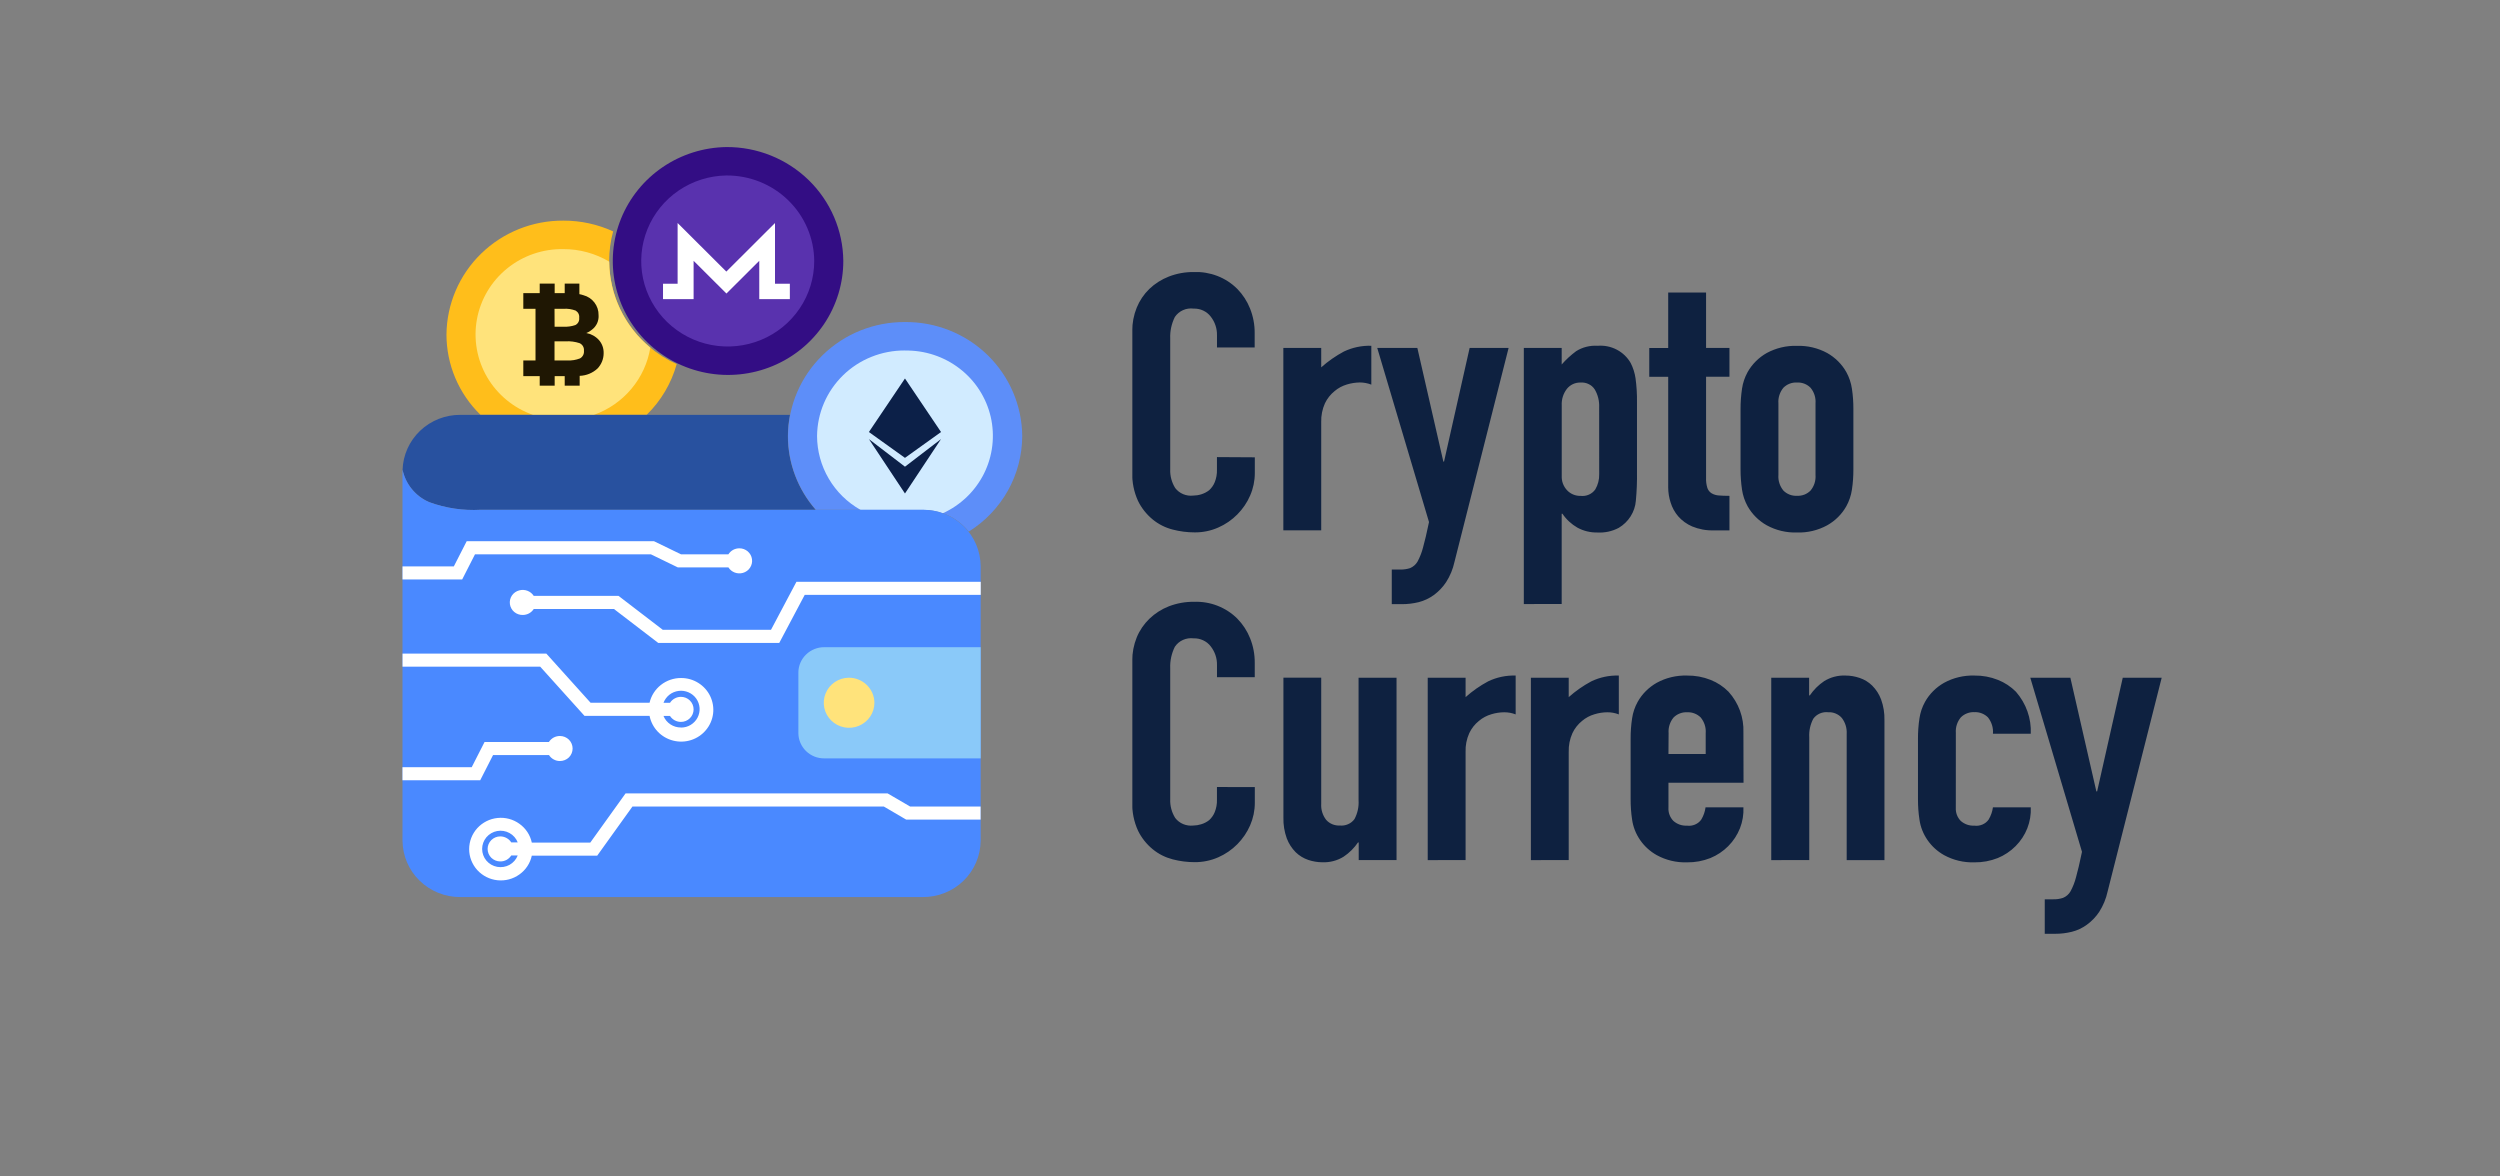 <svg width="68" height="32" viewBox="0 0 68 32" fill="none" xmlns="http://www.w3.org/2000/svg">
<rect x="0" y="0" width="68" height="32" fill="#808080" stroke="none"/>
<g clip-path="url(#clip0_119_1755)">
<path d="M34.131 12.439V12.869C34.131 13.078 34.088 13.286 34.004 13.478C33.922 13.669 33.803 13.843 33.656 13.992C33.508 14.142 33.331 14.264 33.136 14.349C32.935 14.438 32.716 14.483 32.495 14.481C32.294 14.481 32.094 14.455 31.9 14.405C31.699 14.354 31.513 14.26 31.355 14.131C31.186 13.992 31.05 13.82 30.955 13.627C30.842 13.379 30.788 13.11 30.798 12.839V9.004C30.796 8.786 30.837 8.57 30.919 8.368C30.997 8.177 31.113 8.004 31.262 7.859C31.414 7.714 31.595 7.599 31.793 7.522C32.009 7.438 32.241 7.397 32.474 7.399C32.692 7.391 32.91 7.428 33.113 7.506C33.316 7.585 33.5 7.704 33.652 7.856C33.803 8.01 33.921 8.191 34 8.389C34.086 8.603 34.129 8.83 34.127 9.059V9.451H33.102V9.118C33.106 8.934 33.045 8.755 32.93 8.609C32.877 8.54 32.806 8.484 32.725 8.446C32.645 8.409 32.556 8.391 32.466 8.394C32.367 8.381 32.267 8.396 32.177 8.436C32.087 8.477 32.01 8.541 31.956 8.622C31.866 8.803 31.822 9.003 31.83 9.205V12.766C31.823 12.945 31.87 13.122 31.966 13.275C32.022 13.348 32.096 13.405 32.182 13.441C32.268 13.477 32.362 13.491 32.455 13.48C32.529 13.479 32.602 13.468 32.672 13.446C32.751 13.422 32.825 13.384 32.889 13.334C32.955 13.273 33.007 13.2 33.04 13.118C33.084 13.009 33.105 12.892 33.101 12.775V12.433L34.131 12.439ZM34.907 14.425V9.464H35.937V9.992C36.124 9.825 36.331 9.681 36.553 9.562C36.785 9.451 37.042 9.397 37.3 9.405V10.462C37.2 10.423 37.094 10.403 36.986 10.403C36.868 10.405 36.751 10.423 36.638 10.457C36.513 10.494 36.398 10.555 36.3 10.639C36.188 10.729 36.099 10.843 36.038 10.971C35.966 11.132 35.932 11.305 35.937 11.48V14.425L34.907 14.425ZM37.461 9.464H38.552L39.259 12.555H39.278L39.974 9.464H41.034L39.561 15.287C39.519 15.481 39.442 15.666 39.334 15.835C39.244 15.971 39.13 16.09 38.996 16.188C38.874 16.276 38.735 16.341 38.588 16.379C38.441 16.415 38.29 16.433 38.138 16.433H37.856V15.492H38.091C38.18 15.493 38.269 15.48 38.354 15.453C38.439 15.417 38.51 15.355 38.556 15.277C38.622 15.154 38.673 15.024 38.707 14.89C38.754 14.723 38.808 14.493 38.869 14.2L37.461 9.464ZM41.448 16.43V9.464H42.478V9.914C42.595 9.78 42.727 9.659 42.871 9.552C43.044 9.443 43.249 9.392 43.456 9.405C43.636 9.391 43.818 9.427 43.977 9.511C44.136 9.594 44.268 9.721 44.355 9.875C44.421 10.004 44.465 10.143 44.486 10.286C44.516 10.503 44.529 10.723 44.526 10.942V12.83C44.53 13.095 44.52 13.359 44.495 13.623C44.483 13.772 44.434 13.916 44.353 14.044C44.273 14.171 44.162 14.279 44.031 14.357C43.852 14.452 43.649 14.496 43.446 14.484C43.257 14.487 43.071 14.442 42.906 14.352C42.742 14.258 42.602 14.128 42.498 13.973H42.478V16.429L41.448 16.43ZM43.497 11.079C43.505 10.909 43.464 10.739 43.376 10.591C43.336 10.529 43.279 10.479 43.211 10.447C43.144 10.414 43.068 10.4 42.993 10.405C42.921 10.403 42.85 10.417 42.785 10.447C42.721 10.477 42.664 10.521 42.62 10.576C42.521 10.704 42.471 10.862 42.479 11.022V12.949C42.473 13.091 42.525 13.23 42.625 13.336C42.671 13.385 42.728 13.425 42.792 13.451C42.855 13.477 42.924 13.49 42.993 13.488C43.07 13.497 43.148 13.485 43.218 13.454C43.288 13.423 43.349 13.374 43.392 13.312C43.465 13.187 43.502 13.045 43.498 12.901L43.497 11.079ZM45.375 9.465V7.957H46.405V9.464H47.041V10.247H46.405V12.997C46.401 13.09 46.413 13.182 46.44 13.271C46.46 13.332 46.501 13.384 46.556 13.418C46.616 13.453 46.684 13.473 46.754 13.477C46.831 13.483 46.927 13.487 47.041 13.487V14.426H46.617C46.414 14.433 46.213 14.396 46.026 14.319C45.88 14.256 45.751 14.162 45.648 14.045C45.553 13.934 45.483 13.806 45.441 13.669C45.398 13.537 45.376 13.4 45.375 13.263V10.249H44.86V9.466L45.375 9.465ZM47.343 11.128C47.342 10.942 47.356 10.755 47.383 10.571C47.406 10.413 47.458 10.261 47.535 10.121C47.657 9.905 47.836 9.726 48.055 9.602C48.306 9.466 48.59 9.398 48.878 9.407C49.165 9.398 49.45 9.466 49.7 9.602C49.919 9.726 50.099 9.905 50.22 10.121C50.297 10.261 50.349 10.413 50.372 10.571C50.4 10.755 50.413 10.942 50.412 11.128V12.762C50.413 12.949 50.4 13.135 50.372 13.32C50.349 13.477 50.297 13.63 50.22 13.77C50.099 13.985 49.919 14.165 49.7 14.288C49.45 14.425 49.165 14.493 48.878 14.484C48.59 14.493 48.306 14.425 48.055 14.288C47.836 14.165 47.657 13.985 47.535 13.77C47.458 13.63 47.406 13.477 47.383 13.32C47.356 13.135 47.342 12.949 47.343 12.762V11.128ZM48.373 12.918C48.361 13.072 48.41 13.224 48.509 13.344C48.557 13.392 48.614 13.429 48.678 13.454C48.741 13.478 48.809 13.489 48.878 13.486C48.946 13.489 49.014 13.478 49.078 13.454C49.141 13.429 49.199 13.392 49.246 13.344C49.346 13.224 49.394 13.072 49.382 12.918V10.971C49.394 10.818 49.346 10.666 49.246 10.546C49.199 10.498 49.141 10.461 49.078 10.436C49.014 10.412 48.946 10.401 48.878 10.404C48.809 10.401 48.741 10.412 48.678 10.436C48.614 10.461 48.557 10.498 48.509 10.546C48.41 10.666 48.361 10.818 48.373 10.971V12.918ZM34.131 21.408V21.839C34.131 22.048 34.088 22.255 34.004 22.448C33.922 22.638 33.803 22.812 33.656 22.962C33.508 23.112 33.331 23.233 33.136 23.319C32.935 23.407 32.716 23.452 32.495 23.451C32.294 23.451 32.094 23.425 31.9 23.375C31.699 23.323 31.513 23.23 31.355 23.1C31.186 22.962 31.05 22.79 30.955 22.596C30.842 22.349 30.788 22.079 30.798 21.809V17.974C30.796 17.756 30.837 17.541 30.919 17.338C30.997 17.147 31.115 16.974 31.265 16.829C31.417 16.683 31.597 16.568 31.795 16.491C32.012 16.408 32.243 16.366 32.476 16.369C32.695 16.361 32.912 16.397 33.115 16.476C33.318 16.555 33.502 16.674 33.654 16.826C33.805 16.98 33.923 17.161 34.002 17.359C34.088 17.572 34.131 17.8 34.129 18.029V18.42H33.102V18.087C33.106 17.904 33.045 17.725 32.93 17.579C32.877 17.509 32.806 17.453 32.725 17.416C32.645 17.378 32.556 17.36 32.466 17.363C32.367 17.351 32.267 17.365 32.177 17.406C32.087 17.446 32.01 17.511 31.956 17.592C31.866 17.773 31.822 17.973 31.83 18.174V21.74C31.823 21.919 31.87 22.096 31.966 22.249C32.022 22.322 32.096 22.379 32.182 22.415C32.268 22.451 32.362 22.465 32.455 22.455C32.529 22.454 32.602 22.442 32.672 22.42C32.751 22.397 32.825 22.358 32.889 22.308C32.955 22.247 33.007 22.174 33.04 22.092C33.084 21.983 33.105 21.866 33.101 21.75V21.407L34.131 21.408ZM37.986 18.434V23.394H36.957V22.915H36.937C36.834 23.066 36.702 23.198 36.548 23.301C36.375 23.409 36.172 23.462 35.967 23.454C35.837 23.453 35.708 23.431 35.585 23.39C35.456 23.346 35.338 23.274 35.242 23.18C35.135 23.072 35.053 22.943 35 22.803C34.935 22.622 34.904 22.431 34.909 22.24V18.432H35.937V21.867C35.928 22.021 35.975 22.173 36.069 22.297C36.114 22.349 36.171 22.391 36.236 22.418C36.301 22.445 36.371 22.458 36.442 22.454C36.518 22.462 36.596 22.45 36.666 22.419C36.737 22.389 36.797 22.34 36.842 22.279C36.925 22.123 36.964 21.947 36.953 21.771V18.434H37.986ZM38.834 23.395V18.434H39.864V18.962C40.05 18.795 40.257 18.651 40.479 18.532C40.711 18.421 40.968 18.367 41.226 18.375V19.432C41.127 19.393 41.02 19.373 40.912 19.374C40.794 19.375 40.677 19.393 40.564 19.428C40.44 19.464 40.324 19.526 40.226 19.609C40.114 19.699 40.025 19.813 39.964 19.942C39.892 20.102 39.858 20.276 39.864 20.45V23.394L38.834 23.395ZM41.64 23.395V18.434H42.669V18.962C42.856 18.795 43.063 18.651 43.285 18.532C43.517 18.421 43.774 18.367 44.032 18.375V19.432C43.932 19.393 43.826 19.373 43.718 19.374C43.6 19.375 43.483 19.393 43.37 19.428C43.245 19.464 43.13 19.526 43.032 19.609C42.92 19.699 42.831 19.813 42.77 19.942C42.698 20.102 42.664 20.276 42.669 20.45V23.394L41.64 23.395ZM47.424 21.291H45.382V21.969C45.378 22.035 45.387 22.101 45.411 22.163C45.434 22.226 45.471 22.283 45.518 22.331C45.568 22.374 45.626 22.408 45.689 22.43C45.752 22.452 45.819 22.461 45.886 22.458C45.961 22.468 46.036 22.457 46.105 22.428C46.174 22.399 46.233 22.352 46.275 22.292C46.336 22.189 46.376 22.076 46.391 21.959H47.421C47.43 22.153 47.398 22.347 47.327 22.529C47.255 22.71 47.147 22.876 47.007 23.016C46.87 23.154 46.705 23.264 46.523 23.339C46.321 23.419 46.104 23.459 45.886 23.456C45.599 23.465 45.314 23.397 45.064 23.26C44.883 23.159 44.729 23.019 44.613 22.851C44.496 22.683 44.421 22.492 44.393 22.292C44.365 22.107 44.352 21.921 44.353 21.734V20.097C44.352 19.91 44.365 19.724 44.393 19.54C44.416 19.382 44.467 19.23 44.545 19.09C44.666 18.874 44.846 18.695 45.065 18.571C45.315 18.434 45.6 18.367 45.887 18.375C46.107 18.372 46.325 18.412 46.528 18.493C46.713 18.566 46.879 18.676 47.017 18.816C47.292 19.121 47.436 19.516 47.421 19.921L47.424 21.291ZM45.382 20.508H46.395V19.941C46.407 19.788 46.358 19.635 46.259 19.515C46.211 19.468 46.154 19.43 46.09 19.406C46.027 19.381 45.959 19.37 45.89 19.374C45.822 19.37 45.754 19.381 45.69 19.406C45.627 19.43 45.569 19.468 45.522 19.515C45.422 19.635 45.374 19.788 45.386 19.941L45.382 20.508ZM48.178 23.395V18.434H49.208V18.914H49.228C49.331 18.762 49.463 18.631 49.617 18.527C49.79 18.42 49.992 18.366 50.197 18.375C50.328 18.375 50.457 18.397 50.581 18.439C50.71 18.482 50.828 18.554 50.924 18.649C51.031 18.756 51.114 18.885 51.166 19.026C51.231 19.206 51.262 19.397 51.257 19.588V23.396H50.23V19.96C50.239 19.806 50.193 19.654 50.099 19.53C50.054 19.477 49.996 19.436 49.932 19.409C49.867 19.381 49.797 19.369 49.726 19.373C49.649 19.364 49.57 19.376 49.499 19.407C49.428 19.438 49.367 19.487 49.322 19.549C49.239 19.706 49.201 19.881 49.212 20.058V23.394L48.178 23.395ZM53.198 21.969C53.194 22.035 53.204 22.101 53.227 22.163C53.25 22.226 53.287 22.283 53.334 22.331C53.384 22.374 53.442 22.408 53.505 22.43C53.568 22.452 53.635 22.461 53.702 22.458C53.777 22.468 53.852 22.457 53.921 22.428C53.99 22.399 54.049 22.352 54.091 22.292C54.152 22.189 54.192 22.076 54.208 21.959H55.237C55.246 22.153 55.214 22.347 55.143 22.529C55.072 22.71 54.963 22.876 54.823 23.016C54.686 23.154 54.521 23.264 54.339 23.339C54.137 23.419 53.921 23.459 53.702 23.456C53.415 23.465 53.131 23.397 52.88 23.26C52.699 23.159 52.545 23.019 52.429 22.851C52.312 22.683 52.237 22.492 52.209 22.292C52.181 22.107 52.168 21.921 52.169 21.734V20.097C52.168 19.91 52.181 19.724 52.209 19.54C52.232 19.382 52.283 19.23 52.361 19.09C52.482 18.874 52.662 18.695 52.881 18.571C53.131 18.434 53.416 18.367 53.703 18.375C53.923 18.372 54.141 18.412 54.344 18.493C54.529 18.566 54.695 18.676 54.834 18.816C55.111 19.134 55.256 19.541 55.237 19.958H54.208C54.222 19.798 54.173 19.639 54.072 19.512C54.024 19.465 53.967 19.427 53.903 19.403C53.84 19.378 53.772 19.367 53.703 19.371C53.635 19.367 53.567 19.378 53.503 19.403C53.44 19.427 53.382 19.465 53.335 19.512C53.235 19.632 53.187 19.784 53.199 19.938L53.198 21.969ZM55.224 18.434H56.314L57.021 21.526H57.042L57.739 18.434H58.798L57.326 24.253C57.284 24.447 57.207 24.633 57.099 24.802C57.009 24.938 56.895 25.057 56.761 25.154C56.639 25.243 56.501 25.308 56.353 25.345C56.206 25.381 56.055 25.4 55.904 25.399H55.617V24.461H55.852C55.942 24.463 56.03 24.45 56.115 24.422C56.2 24.387 56.271 24.325 56.317 24.246C56.383 24.124 56.434 23.994 56.468 23.86C56.516 23.693 56.569 23.463 56.63 23.17L55.224 18.434Z" fill="#0E2140"/>
</g>
<g clip-path="url(#clip1_119_1755)">
<path d="M16.57 7.096C16.57 6.825 16.606 6.555 16.678 6.294C16.254 6.1 15.793 6 15.326 6.001C14.488 5.995 13.683 6.318 13.086 6.899C12.49 7.48 12.151 8.272 12.144 9.1C12.144 9.506 12.226 9.908 12.384 10.282C12.543 10.657 12.775 10.997 13.068 11.282H17.591C17.98 10.901 18.261 10.425 18.406 9.903C17.86 9.657 17.397 9.263 17.072 8.765C16.747 8.268 16.572 7.688 16.57 7.096Z" fill="#FFBE1B"/>
<path d="M16.57 7.116C16.194 6.893 15.764 6.775 15.325 6.776C14.768 6.766 14.226 6.952 13.795 7.301C13.364 7.65 13.073 8.139 12.973 8.681C12.873 9.223 12.972 9.782 13.25 10.259C13.529 10.735 13.97 11.099 14.495 11.284H16.156C16.553 11.142 16.905 10.898 17.174 10.576C17.444 10.255 17.621 9.868 17.689 9.456C17.341 9.17 17.061 8.812 16.868 8.408C16.675 8.004 16.573 7.563 16.57 7.116Z" fill="#FFE37B"/>
<path d="M16.289 9.247C16.199 9.148 16.078 9.082 15.946 9.058C15.986 9.041 16.012 9.028 16.026 9.021C16.054 9.004 16.08 8.985 16.105 8.964C16.165 8.918 16.212 8.858 16.243 8.79C16.273 8.721 16.287 8.646 16.281 8.571C16.284 8.448 16.244 8.328 16.169 8.229C16.094 8.131 15.988 8.06 15.867 8.029C15.832 8.017 15.796 8.008 15.759 8.001V7.714H15.36V7.974H15.087V7.714H14.68V7.974H14.234V8.4H14.566V9.804H14.234V10.23H14.68V10.49H15.087V10.23H15.36V10.49H15.767V10.223C15.948 10.217 16.121 10.146 16.253 10.023C16.36 9.91 16.42 9.761 16.419 9.606C16.423 9.474 16.377 9.346 16.289 9.247ZM15.083 8.399H15.332C15.443 8.392 15.554 8.409 15.658 8.448C15.691 8.468 15.719 8.498 15.736 8.533C15.753 8.568 15.759 8.608 15.754 8.647C15.759 8.686 15.752 8.726 15.733 8.761C15.714 8.796 15.685 8.824 15.649 8.842C15.547 8.877 15.439 8.892 15.331 8.887H15.085L15.083 8.399ZM15.772 9.75C15.666 9.791 15.552 9.81 15.438 9.804H15.083V9.284H15.389C15.516 9.277 15.644 9.294 15.765 9.334C15.804 9.352 15.837 9.381 15.858 9.419C15.879 9.456 15.888 9.499 15.883 9.541C15.888 9.583 15.88 9.625 15.86 9.663C15.84 9.7 15.81 9.731 15.772 9.751V9.75Z" fill="#1F1703"/>
<path d="M21.43 11.859C21.431 11.666 21.449 11.474 21.486 11.284H12.524C12.116 11.281 11.723 11.436 11.429 11.715C11.135 11.994 10.963 12.376 10.95 12.779C10.992 12.971 11.079 13.151 11.204 13.304C11.329 13.457 11.49 13.578 11.672 13.658C12.12 13.823 12.599 13.894 13.076 13.866H22.185C21.697 13.309 21.429 12.596 21.43 11.859Z" fill="#28519F"/>
<path d="M24.616 8.76C23.778 8.754 22.972 9.077 22.376 9.659C21.779 10.24 21.44 11.031 21.434 11.859C21.433 12.597 21.703 13.309 22.192 13.866H25.105C25.344 13.865 25.581 13.918 25.796 14.021C26.012 14.124 26.201 14.274 26.35 14.46C26.794 14.183 27.16 13.799 27.415 13.345C27.669 12.89 27.803 12.379 27.805 11.86C27.801 11.449 27.716 11.043 27.554 10.665C27.392 10.287 27.156 9.944 26.86 9.656C26.564 9.368 26.213 9.141 25.828 8.987C25.443 8.833 25.031 8.756 24.616 8.76Z" fill="#5D8EF9"/>
<path d="M24.616 9.533C24.304 9.531 23.995 9.589 23.706 9.705C23.417 9.82 23.154 9.991 22.932 10.207C22.71 10.424 22.533 10.681 22.412 10.964C22.29 11.248 22.227 11.553 22.224 11.861C22.226 12.269 22.335 12.669 22.543 13.021C22.75 13.374 23.048 13.666 23.406 13.868H25.101C25.286 13.867 25.47 13.899 25.644 13.961C26.133 13.738 26.529 13.355 26.767 12.877C27.004 12.399 27.067 11.854 26.947 11.335C26.826 10.817 26.529 10.354 26.104 10.027C25.68 9.699 25.154 9.525 24.616 9.535V9.533Z" fill="#D1EBFF"/>
<path d="M24.615 10.295L23.634 11.751L24.615 12.454L25.596 11.751L24.615 10.295Z" fill="#0C2048"/>
<path d="M24.615 12.694L23.634 11.943L24.615 13.423L25.596 11.943L24.615 12.694Z" fill="#0C2048"/>
<path d="M25.101 13.866H13.076C12.598 13.893 12.12 13.822 11.671 13.657C11.488 13.578 11.326 13.456 11.2 13.301C11.074 13.147 10.988 12.964 10.948 12.77V22.868C10.952 23.277 11.119 23.669 11.415 23.956C11.71 24.243 12.108 24.403 12.523 24.4H25.1C25.305 24.401 25.508 24.363 25.698 24.287C25.889 24.211 26.062 24.099 26.208 23.956C26.354 23.814 26.47 23.645 26.55 23.458C26.63 23.271 26.672 23.071 26.674 22.868V15.397C26.671 14.988 26.503 14.597 26.208 14.309C25.913 14.022 25.515 13.863 25.101 13.866Z" fill="#4A89FF"/>
<path d="M22.421 17.604C22.329 17.603 22.238 17.62 22.153 17.655C22.068 17.689 21.99 17.739 21.925 17.803C21.859 17.867 21.807 17.942 21.771 18.026C21.735 18.11 21.716 18.2 21.716 18.291V19.942C21.716 20.033 21.735 20.123 21.771 20.206C21.807 20.29 21.859 20.366 21.925 20.43C21.99 20.493 22.068 20.544 22.153 20.578C22.238 20.612 22.329 20.629 22.421 20.628H26.675V17.604H22.421Z" fill="#8AC9F9"/>
<path d="M23.084 18.434C22.948 18.436 22.816 18.478 22.704 18.554C22.593 18.63 22.506 18.737 22.456 18.862C22.405 18.987 22.393 19.123 22.421 19.255C22.449 19.386 22.515 19.506 22.612 19.6C22.709 19.695 22.831 19.758 22.965 19.784C23.098 19.809 23.236 19.795 23.361 19.743C23.486 19.691 23.593 19.604 23.669 19.492C23.744 19.381 23.784 19.249 23.784 19.115C23.783 19.025 23.765 18.936 23.729 18.853C23.693 18.77 23.642 18.695 23.577 18.631C23.512 18.568 23.435 18.518 23.35 18.484C23.266 18.45 23.175 18.433 23.084 18.434Z" fill="#FFE37B"/>
<path d="M19.756 4C19.138 4.009 18.536 4.199 18.027 4.545C17.518 4.891 17.123 5.378 16.893 5.945C16.663 6.512 16.608 7.134 16.734 7.732C16.86 8.33 17.162 8.878 17.603 9.307C18.043 9.736 18.602 10.026 19.209 10.142C19.816 10.258 20.443 10.194 21.014 9.957C21.584 9.722 22.07 9.324 22.413 8.816C22.755 8.307 22.938 7.709 22.938 7.098C22.931 6.271 22.592 5.479 21.995 4.898C21.398 4.318 20.593 3.994 19.756 4Z" fill="#330D84"/>
<path d="M19.756 4.773C19.293 4.78 18.841 4.923 18.459 5.183C18.078 5.443 17.782 5.809 17.61 6.235C17.438 6.66 17.396 7.127 17.491 7.576C17.586 8.024 17.814 8.435 18.144 8.757C18.475 9.078 18.894 9.296 19.349 9.383C19.805 9.47 20.276 9.421 20.703 9.244C21.131 9.067 21.496 8.769 21.753 8.387C22.01 8.006 22.147 7.558 22.147 7.099C22.145 6.791 22.081 6.487 21.959 6.203C21.838 5.92 21.661 5.662 21.439 5.447C21.217 5.23 20.954 5.06 20.665 4.944C20.377 4.829 20.068 4.771 19.756 4.773Z" fill="#5932AE"/>
<path d="M21.08 7.717V6.066L19.756 7.387L18.431 6.066V7.717H18.034V8.137H18.866V7.094L19.759 7.984L20.652 7.094V8.137H21.484V7.717H21.08ZM18.524 18.442C18.326 18.441 18.132 18.508 17.977 18.63C17.821 18.752 17.712 18.923 17.668 19.115H16.064L14.86 17.778H10.949V18.134H14.694L15.898 19.471H17.668C17.7 19.632 17.777 19.781 17.891 19.901C18.005 20.02 18.151 20.105 18.312 20.145C18.473 20.186 18.643 20.18 18.8 20.129C18.958 20.078 19.098 19.983 19.203 19.856C19.309 19.729 19.376 19.575 19.396 19.412C19.416 19.25 19.389 19.084 19.318 18.936C19.247 18.788 19.134 18.662 18.994 18.575C18.853 18.487 18.69 18.441 18.524 18.442ZM18.524 19.788C18.422 19.789 18.322 19.76 18.237 19.704C18.151 19.648 18.085 19.567 18.047 19.474H18.224C18.255 19.523 18.299 19.564 18.352 19.593C18.404 19.621 18.462 19.636 18.522 19.636C18.613 19.636 18.701 19.6 18.765 19.536C18.83 19.472 18.866 19.385 18.866 19.295C18.866 19.205 18.83 19.118 18.765 19.054C18.701 18.99 18.613 18.954 18.522 18.954C18.462 18.954 18.404 18.969 18.352 18.998C18.299 19.026 18.255 19.067 18.224 19.117H18.047C18.079 19.031 18.134 18.956 18.206 18.898C18.279 18.841 18.365 18.805 18.457 18.793C18.549 18.781 18.642 18.794 18.727 18.831C18.812 18.868 18.885 18.927 18.938 19.002C18.991 19.077 19.022 19.165 19.029 19.256C19.035 19.348 19.015 19.439 18.973 19.52C18.93 19.601 18.866 19.669 18.787 19.717C18.708 19.765 18.617 19.79 18.524 19.79V19.788ZM24.754 21.937L24.144 21.581H17.015L16.056 22.918H14.465C14.421 22.712 14.301 22.53 14.128 22.407C13.956 22.283 13.744 22.227 13.532 22.249C13.32 22.271 13.125 22.37 12.982 22.526C12.84 22.683 12.761 22.886 12.761 23.096C12.761 23.306 12.84 23.509 12.982 23.666C13.125 23.822 13.32 23.921 13.532 23.943C13.744 23.965 13.956 23.909 14.128 23.785C14.301 23.662 14.421 23.48 14.465 23.274H16.244L17.203 21.937H24.039L24.649 22.294H26.672V21.937H24.755H24.754ZM13.607 23.431C13.667 23.432 13.726 23.417 13.778 23.389C13.83 23.36 13.874 23.319 13.906 23.269H14.082C14.04 23.377 13.961 23.467 13.859 23.524C13.757 23.58 13.638 23.599 13.523 23.578C13.408 23.557 13.304 23.497 13.229 23.408C13.155 23.319 13.114 23.207 13.114 23.091C13.114 22.976 13.155 22.864 13.229 22.775C13.304 22.686 13.408 22.625 13.523 22.604C13.638 22.583 13.757 22.602 13.859 22.659C13.961 22.715 14.04 22.805 14.082 22.913H13.906C13.874 22.863 13.83 22.822 13.778 22.794C13.726 22.765 13.667 22.75 13.607 22.75C13.516 22.75 13.429 22.786 13.364 22.85C13.299 22.914 13.263 23.001 13.263 23.091C13.263 23.181 13.299 23.268 13.364 23.332C13.429 23.395 13.516 23.431 13.607 23.431ZM15.229 20.019C15.169 20.019 15.11 20.034 15.058 20.062C15.006 20.091 14.962 20.132 14.93 20.182H13.18L12.831 20.867H10.947V21.223H13.062L13.411 20.538H14.933C14.964 20.588 15.009 20.629 15.061 20.657C15.113 20.686 15.172 20.701 15.231 20.7C15.322 20.7 15.41 20.664 15.475 20.601C15.539 20.537 15.575 20.45 15.575 20.36C15.575 20.27 15.539 20.183 15.475 20.119C15.41 20.055 15.322 20.019 15.231 20.019H15.229ZM20.11 14.914C20.051 14.914 19.992 14.929 19.94 14.957C19.888 14.986 19.844 15.027 19.812 15.077H18.522L17.789 14.721H12.694L12.344 15.406H10.948V15.762H12.571L12.92 15.077H17.703L18.436 15.433H19.813C19.853 15.497 19.913 15.546 19.984 15.573C20.055 15.6 20.133 15.603 20.206 15.583C20.286 15.561 20.356 15.511 20.401 15.442C20.447 15.373 20.466 15.29 20.454 15.208C20.443 15.126 20.401 15.051 20.338 14.997C20.275 14.944 20.194 14.913 20.11 14.914ZM21.663 15.825L20.971 17.131H18.028L16.824 16.208H14.518C14.477 16.145 14.417 16.096 14.346 16.069C14.275 16.042 14.197 16.038 14.124 16.058C14.042 16.079 13.971 16.129 13.924 16.198C13.877 16.268 13.858 16.352 13.87 16.435C13.882 16.517 13.924 16.593 13.988 16.646C14.053 16.7 14.135 16.729 14.219 16.727C14.279 16.727 14.337 16.712 14.39 16.684C14.442 16.655 14.486 16.614 14.518 16.565H16.7L17.903 17.487H21.196L21.888 16.181H26.676V15.825H21.665H21.663Z" fill="white"/>
</g>
<defs>
<clipPath id="clip0_119_1755">
<rect width="28" height="18" fill="white" transform="translate(30.8 7.4)"/>
</clipPath>
<clipPath id="clip1_119_1755">
<rect width="19" height="23" fill="white" transform="translate(8.8 4)"/>
</clipPath>
</defs>
</svg>

